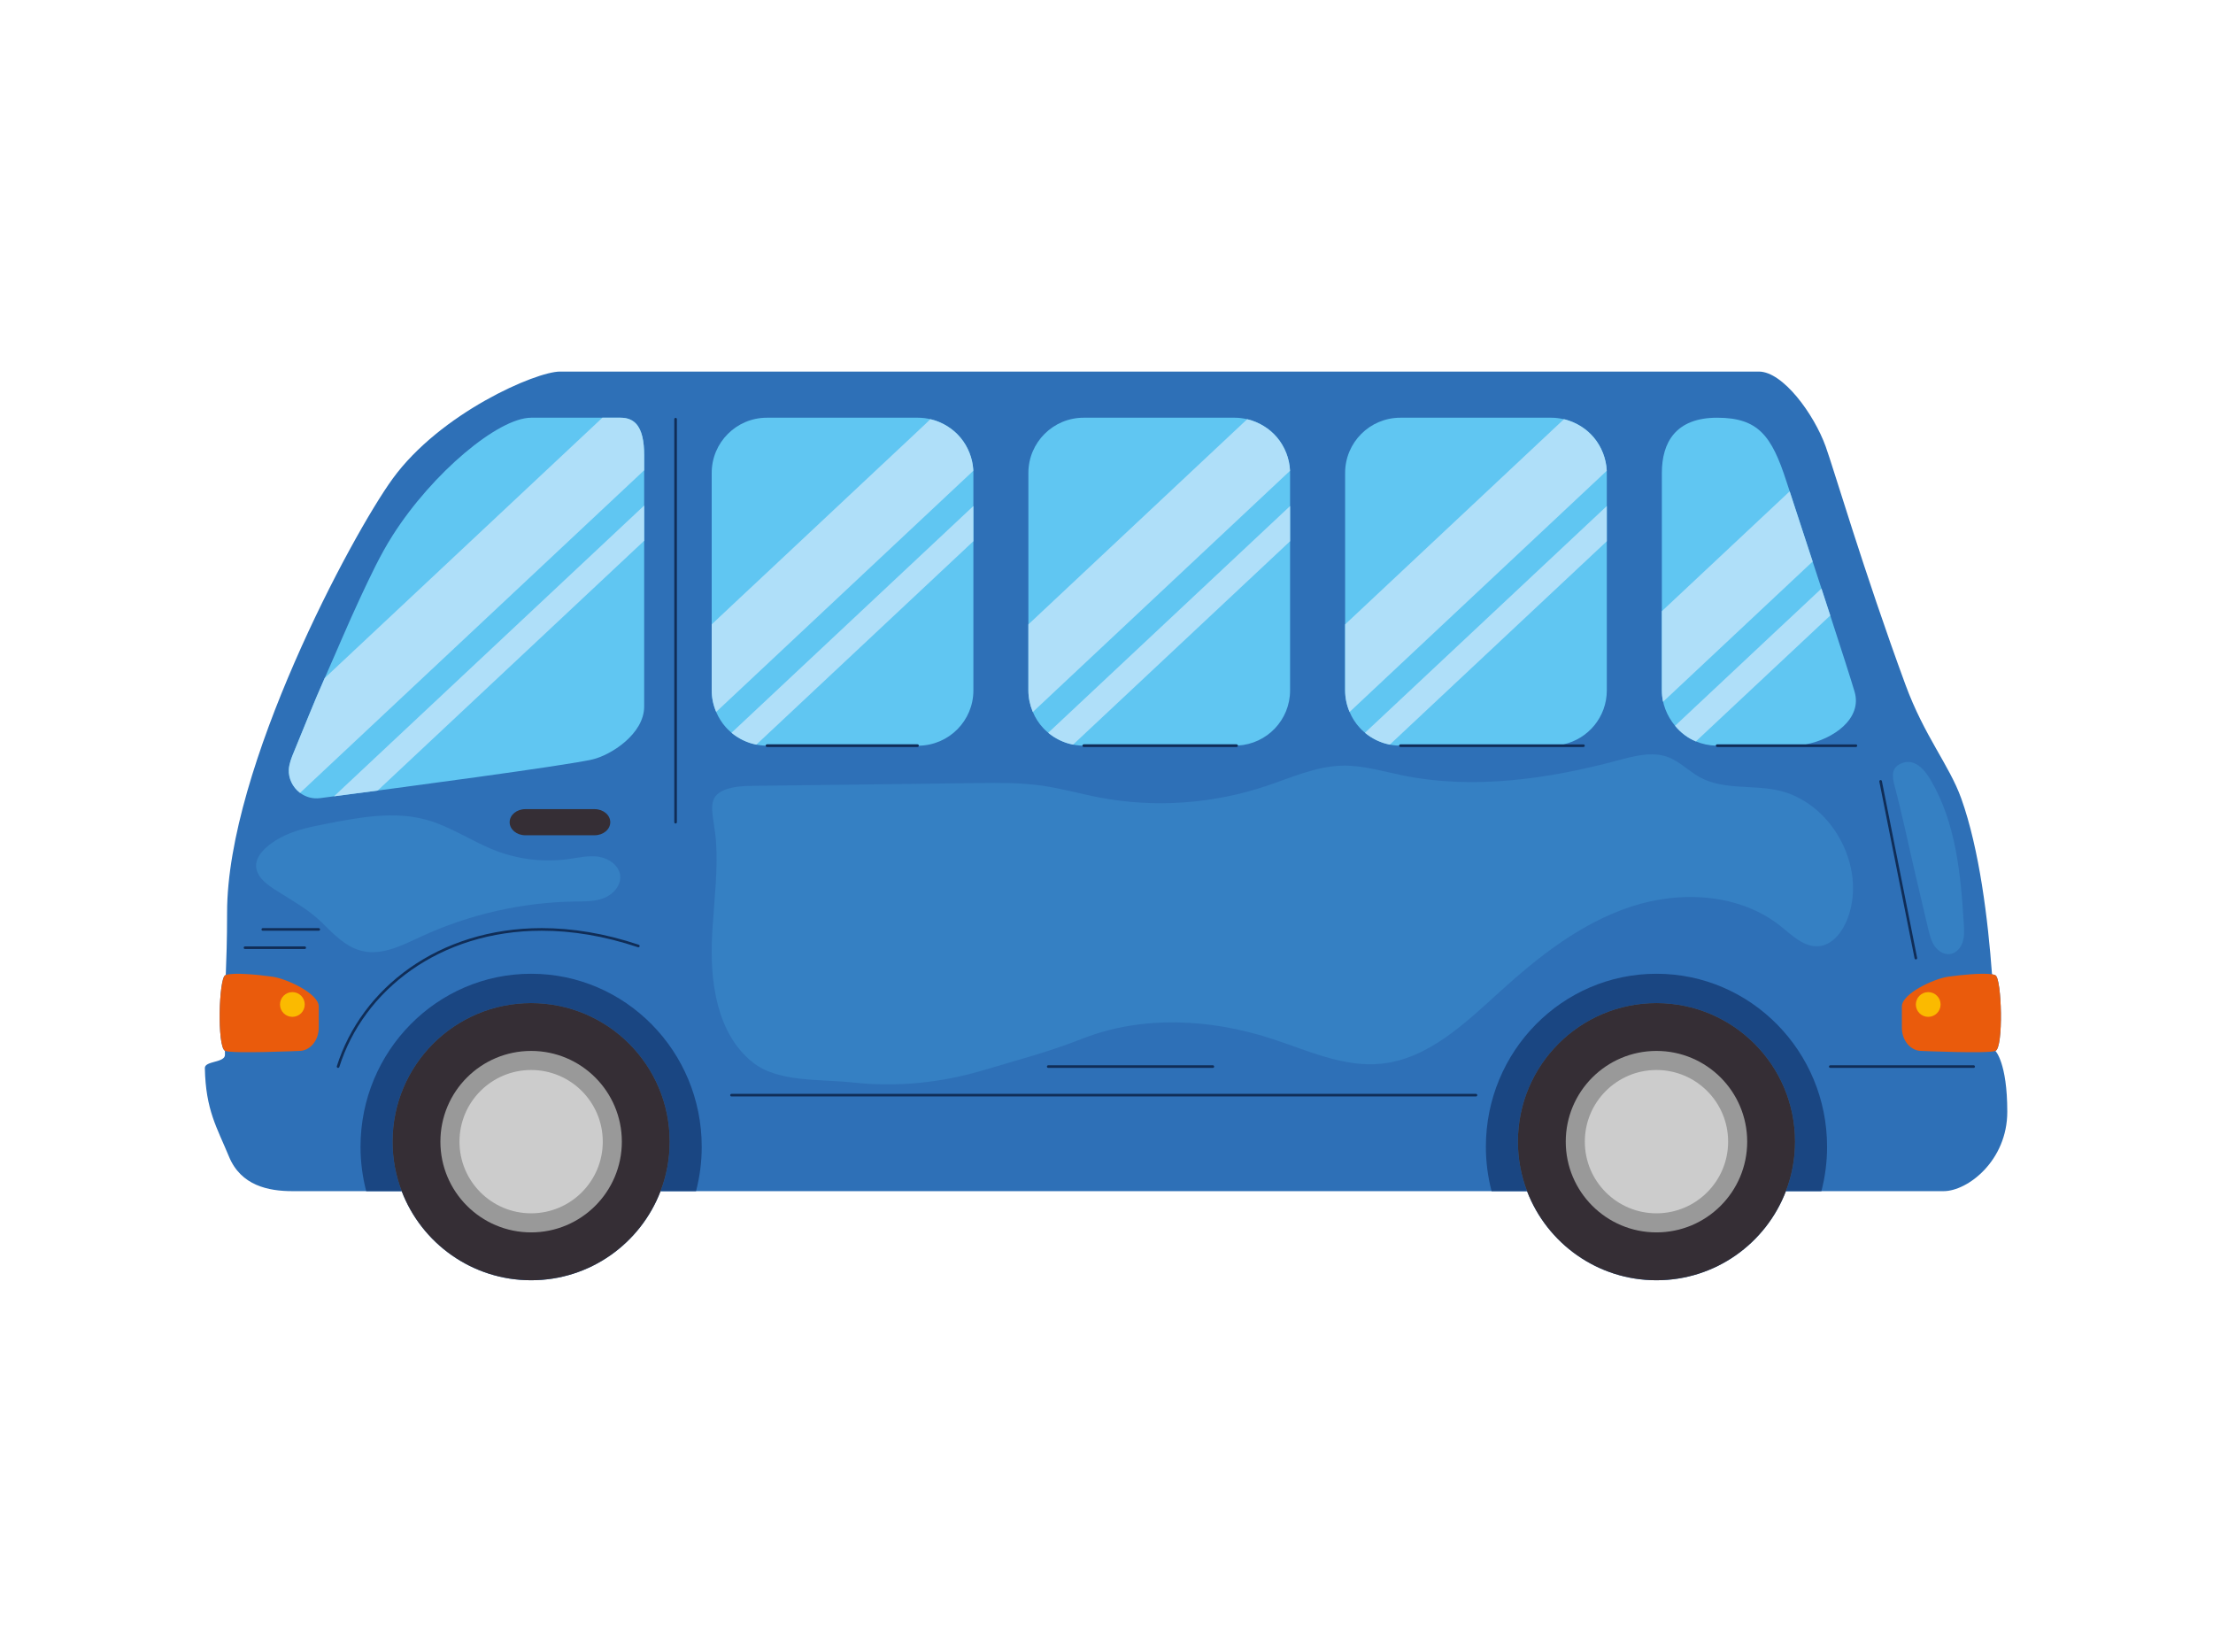<?xml version="1.0" encoding="utf-8"?>
<!-- Generator: Adobe Illustrator 27.5.0, SVG Export Plug-In . SVG Version: 6.00 Build 0)  -->
<svg version="1.1" id="Capa_1" xmlns="http://www.w3.org/2000/svg" xmlns:xlink="http://www.w3.org/1999/xlink" x="0px" y="0px"
	 viewBox="0 0 2456 1833" style="enable-background:new 0 0 2456 1833;" xml:space="preserve">
<g>
	<path style="fill:#2E70B7;" d="M2214.513,1166.171c9.118-3.197,7.127-80.423,0-83.967c-0.913-0.454-2.203-0.8-3.774-1.057
		c-4.37-59.605-13.799-138.429-34.174-195.239c-13.206-36.814-40.891-68.991-61.895-126.16
		c-46.191-125.743-79.622-239.701-88.531-264.317c-13.076-36.141-47.488-83.11-74.125-83.11H621.443
		c-26.637,0-132.681,45.898-185.777,119.036c-45.1,62.126-183.643,320.367-183.643,481.264c0,31.719-0.758,50.58-1.461,69.346
		c-0.206,0.081-0.46,0.148-0.639,0.237c-7.037,3.501-9.063,78.841-0.322,83.767c0.021,1.487,0.041,2.949,0.065,4.489
		c0.144,8.914-22.475,6.653-22.314,14.68c0.905,46.888,13.493,66.064,26.781,98.311c13.285,32.236,43.842,38.323,70.465,38.323
		h81.832h39.372c22.112,57.801,78.067,98.864,143.648,98.864c65.573,0,121.526-41.063,143.637-98.864h39.38h882.886h39.372
		c22.112,57.801,78.067,98.864,143.645,98.864c65.574,0,121.527-41.063,143.639-98.864h39.378h135.63
		c26.625,0,70.68-33.705,70.68-88.159C2227.696,1179.157,2214.513,1166.171,2214.513,1166.171z"/>
	<path style="fill:#1A4682;" d="M589.449,1080.541c-104.573,0-189.338,85.949-189.338,191.991c0,17.003,2.213,33.519,6.318,49.242
		h39.372c-6.526-17.06-10.136-35.562-10.136-54.917c0-84.928,68.847-153.778,153.784-153.778
		c84.925,0,153.772,68.85,153.772,153.778c0,19.355-3.609,37.857-10.135,54.917h39.38c4.105-15.723,6.312-32.239,6.312-49.242
		C778.779,1166.49,694.017,1080.541,589.449,1080.541z"/>
	<path style="fill:#352E35;" d="M589.449,1113.078c-84.937,0-153.784,68.85-153.784,153.778c0,19.355,3.61,37.857,10.136,54.917
		c22.112,57.801,78.067,98.864,143.648,98.864c65.573,0,121.526-41.063,143.638-98.864c6.526-17.06,10.135-35.562,10.135-54.917
		C743.222,1181.928,674.375,1113.078,589.449,1113.078z"/>
	<path style="fill:#999999;" d="M589.449,1166.171c-55.608,0-100.688,45.075-100.688,100.688
		c0,55.599,45.08,100.674,100.688,100.674c55.594,0,100.682-45.075,100.682-100.674
		C690.132,1211.246,645.043,1166.171,589.449,1166.171z"/>
	<path style="fill:#CCCCCC;" d="M589.449,1187.336c-43.919,0-79.521,35.599-79.521,79.524c0,43.907,35.603,79.507,79.521,79.507
		c43.905,0,79.515-35.6,79.515-79.507C668.965,1222.935,633.354,1187.336,589.449,1187.336z"/>
	<path style="fill:#1A4682;" d="M1838.369,1080.541c-104.573,0-189.338,85.949-189.338,191.991c0,17.003,2.216,33.519,6.321,49.242
		h39.372c-6.526-17.06-10.136-35.562-10.136-54.917c0-84.928,68.847-153.778,153.781-153.778
		c84.928,0,153.775,68.85,153.775,153.778c0,19.355-3.61,37.857-10.136,54.917h39.378c4.105-15.723,6.315-32.239,6.315-49.242
		C2027.701,1166.49,1942.937,1080.541,1838.369,1080.541z"/>
	<path style="fill:#352E35;" d="M1838.369,1113.078c-84.934,0-153.781,68.85-153.781,153.778c0,19.355,3.61,37.857,10.136,54.917
		c22.112,57.801,78.067,98.864,143.645,98.864c65.574,0,121.527-41.063,143.639-98.864c6.526-17.06,10.136-35.562,10.136-54.917
		C1992.145,1181.928,1923.298,1113.078,1838.369,1113.078z"/>
	<path style="fill:#999999;" d="M1838.369,1166.171c-55.608,0-100.688,45.075-100.688,100.688
		c0,55.599,45.08,100.674,100.688,100.674c55.596,0,100.682-45.075,100.682-100.674
		C1939.052,1211.246,1893.966,1166.171,1838.369,1166.171z"/>
	<path style="fill:#CCCCCC;" d="M1838.369,1187.336c-43.919,0-79.521,35.599-79.521,79.524c0,43.907,35.603,79.507,79.521,79.507
		c43.908,0,79.515-35.6,79.515-79.507C1917.885,1222.935,1882.277,1187.336,1838.369,1187.336z"/>
	<path style="fill:#352E35;" d="M659.889,926.859c9.6,0,17.386-6.487,17.386-14.5c0-8.001-7.787-14.485-17.386-14.485H582.99
		c-9.608,0-17.378,6.484-17.378,14.485c0,8.013,7.77,14.5,17.378,14.5H659.889z"/>
	<path style="fill:#EA5B0C;" d="M302.428,1083.817c-15.566-2.215-43.851-4.994-51.868-1.85c-0.206,0.081-0.46,0.148-0.639,0.237
		c-7.037,3.501-9.063,78.841-0.322,83.767c0.108,0.061,0.211,0.161,0.322,0.2c9.12,3.194,82.098,0,82.098,0
		c11.996,0,21.712-11.509,21.712-25.712v-23.64C353.731,1102.605,318.395,1086.087,302.428,1083.817z"/>
	<path style="fill:#FBBA00;" d="M324.487,1128.353c7.581,0,13.724-6.127,13.724-13.705c0-7.601-6.143-13.741-13.724-13.741
		c-7.584,0-13.73,6.14-13.73,13.741C310.757,1122.227,316.903,1128.353,324.487,1128.353z"/>
	<path style="fill:#EA5B0C;" d="M2214.513,1082.204c-0.913-0.454-2.203-0.8-3.774-1.058c-10.682-1.754-34.811,0.689-48.732,2.67
		c-15.969,2.27-51.306,18.788-51.306,33.003v23.64c0,14.203,9.721,25.712,21.714,25.712c0,0,72.98,3.194,82.097,0
		C2223.631,1162.974,2221.641,1085.748,2214.513,1082.204z"/>
	<path style="fill:#FBBA00;" d="M2139.948,1100.908c-7.583,0-13.724,6.14-13.724,13.741c0,7.578,6.14,13.705,13.724,13.705
		c7.584,0,13.73-6.127,13.73-13.705C2153.679,1107.048,2147.532,1100.908,2139.948,1100.908z"/>
	<path style="fill:#60C6F2;" d="M714.904,505.387v278.591c0,30.659-37.242,53.986-57.104,58.663
		c-29.678,6.986-211.383,31.064-302.495,43.016c-8.488,1.097-16.225-1.328-22.287-5.832c-0.173-0.115-0.346-0.289-0.52-0.404
		c-7.68-5.947-12.414-15.59-11.953-25.29c0.347-6.871,3.003-13.338,5.601-19.631c11.317-27.253,22.057-54.794,34.067-81.759
		c0.058-0.115,0.115-0.231,0.173-0.346c13.394-30.14,26.04-60.568,40.013-90.419c10.797-22.98,21.652-46.307,35.279-67.728
		c44.286-69.633,117.499-130.721,153.759-130.721c0,0,48.328,0,79.102,0h20.266c7.506,0,13.049,2.367,17.09,6.64
		C712.537,477.325,714.904,489.797,714.904,505.387z"/>
	<path style="fill:#60C6F2;" d="M1080.276,524.902v241.234c0,33.604-27.079,60.857-60.568,61.319
		c-0.058-0.808-0.636-1.443-1.444-1.443H851.225c-0.751,0-1.386,0.635-1.443,1.386c-16.803-0.346-33.142-7.968-44.344-20.497
		c-4.445-4.966-8.025-10.74-10.623-16.917c-3.234-7.564-4.966-15.705-4.966-23.904V524.787c0-33.835,27.426-61.261,61.262-61.261
		h167.731c4.676,0,9.354,0.577,13.915,1.674c12.991,3.06,25.001,10.451,33.489,20.786c8.025,9.758,12.991,22.172,13.857,34.817
		c0.058,0.577,0.115,1.097,0.115,1.674C1080.219,523.286,1080.276,524.094,1080.276,524.902z"/>
	<path style="fill:#60C6F2;" d="M1431.734,524.902v241.234c0,32.738-25.637,59.414-57.97,61.146c-0.057-0.693-0.635-1.27-1.386-1.27
		h-169.637c-0.808,0-1.386,0.635-1.443,1.386c-16.34-0.346-32.334-7.506-43.536-19.516c-4.907-5.197-8.776-11.259-11.49-17.841
		c-0.115-0.173-0.173-0.289-0.231-0.462c-3.06-7.448-4.733-15.416-4.733-23.5V524.787c0-33.835,27.483-61.261,61.318-61.261h167.732
		c4.62,0,9.238,0.577,13.742,1.674c0.173,0.058,0.346,0.058,0.577,0.116c12.529,3.06,24.077,10.104,32.449,19.92
		c8.719,10.278,14.031,23.673,14.55,37.184v0.058C1431.734,523.286,1431.734,524.094,1431.734,524.902z"/>
	<path style="fill:#AFDFF9;" d="M1431.676,522.419v0.058h-0.058L1146.271,790.04h-0.058c-0.115-0.115-0.115-0.289-0.173-0.462
		c-3.06-7.448-4.733-15.416-4.733-23.5v-73.213L1384.099,465.2c0.173,0.058,0.346,0.058,0.577,0.116
		c12.529,3.06,24.077,10.104,32.449,19.92C1425.845,495.513,1431.156,508.909,1431.676,522.419z"/>
	<path style="fill:#AFDFF9;" d="M1163.32,813.144c1.869,1.567,3.841,3.008,5.891,4.346c0.299,0.195,0.612,0.366,0.915,0.556
		c1.713,1.077,3.482,2.067,5.303,2.974c0.475,0.236,0.95,0.465,1.432,0.689c1.882,0.877,3.809,1.661,5.788,2.345
		c0.302,0.105,0.593,0.228,0.897,0.328c2.044,0.672,4.153,1.193,6.284,1.653c0.357,0.077,0.691,0.206,1.05,0.277l0.049-0.046
		l240.82-225.686v-39.058l-268.431,251.622C1163.319,813.143,1163.32,813.144,1163.32,813.144z"/>
	<path style="fill:#60C6F2;" d="M1783.249,524.902v241.234c0,29.389-20.671,53.871-48.213,59.875h-180.838
		c-0.751,0-1.328,0.635-1.386,1.386c-16.513-0.346-32.623-7.679-43.824-19.862c-4.735-5.139-8.488-11.086-11.201-17.495
		c-3.234-7.564-4.966-15.763-4.966-23.962V524.787c0-33.835,27.426-61.261,61.319-61.261h167.731c4.619,0,9.238,0.635,13.742,1.674
		c0.52,0.116,1.097,0.231,1.617,0.346c12.298,3.291,23.615,10.335,31.756,20.151c8.488,10.22,13.626,23.384,14.204,36.722v0.058
		C1783.249,523.286,1783.249,524.094,1783.249,524.902z"/>
	<path style="fill:#60C6F2;" d="M2003.986,826.011h-98.272c-0.75,0-1.386,0.635-1.386,1.386c-7.853-0.173-15.358-1.848-22.229-4.677
		c-9.065-3.753-16.976-9.816-23.096-17.322c-9.181-10.97-14.666-25.001-14.666-39.32V524.787c0-33.835,15.416-61.261,61.319-61.261
		c45.844,0,60.568,20.209,76.851,70.384c1.27,3.984,2.829,8.661,4.504,13.742c3.291,10.104,7.217,22.229,11.605,35.51
		c6.986,21.421,15.011,45.787,22.864,69.922c3.291,10.104,6.582,20.151,9.758,29.909c12.183,37.473,22.806,70.384,26.964,84.472
		C2067.094,797.315,2034.761,820.295,2003.986,826.011z"/>
	<path style="fill:#AFDFF9;" d="M1844.668,772.541c0.215,2.02,0.541,4.006,0.944,5.964c0.019,0.088,0.024,0.18,0.042,0.267
		l0.019-0.018l166.015-155.644c-4.559-13.921-8.985-27.424-13.079-39.922c-4.363-13.318-8.32-25.407-11.622-35.523
		c-0.261-0.799-0.544-1.667-0.796-2.441l-141.867,133.003v87.852c0,2.176,0.121,4.324,0.342,6.441
		C1844.666,772.528,1844.667,772.535,1844.668,772.541z"/>
	<path style="fill:#AFDFF9;" d="M2031.239,682.992l-149.14,139.728c-9.065-3.753-16.976-9.816-23.096-17.322
		c1.328-1.213,2.599-2.425,3.869-3.638c5.6-5.254,11.143-10.451,16.744-15.705c8.602-8.026,17.148-16.052,25.751-24.135
		c10.162-9.527,20.324-19.054,30.545-28.639c10.335-9.7,20.728-19.4,31.064-29.158c9.179-8.545,18.303-17.148,27.483-25.694
		l19.574-18.361c2.482-2.31,4.966-4.677,7.448-6.986C2024.772,663.187,2028.062,673.234,2031.239,682.992z"/>
	<path style="fill:#102D57;" d="M708.922,1048.357c-37.929-12.704-74.081-18.462-107.724-18.462
		c-114.711-0.011-200.208,66.973-227.375,153.218c-0.24,0.76,0.182,1.572,0.944,1.811c0.76,0.24,1.572-0.183,1.811-0.943h-0.001
		c26.784-84.983,111.049-151.187,224.621-151.198c33.313,0,69.152,5.7,106.806,18.313c0.756,0.253,1.574-0.154,1.827-0.91
		C710.085,1049.429,709.677,1048.61,708.922,1048.357z"/>
	<path style="fill:#102D57;" d="M749.765,463.689c-0.798,0-1.443,0.647-1.443,1.443v447.233c0,0.797,0.646,1.444,1.443,1.444
		c0.797,0,1.444-0.647,1.444-1.444V465.132C751.209,464.335,750.563,463.689,749.765,463.689z"/>
	<path style="fill:#102D57;" d="M338.211,1050.205h-66.327c-0.798,0-1.443,0.646-1.443,1.443c0,0.797,0.645,1.443,1.443,1.443
		h66.327c0.797,0,1.444-0.646,1.444-1.443C339.655,1050.851,339.008,1050.205,338.211,1050.205z"/>
	<path style="fill:#102D57;" d="M353.731,1029.895h-62.095c-0.798,0-1.444,0.647-1.444,1.443c0,0.797,0.646,1.443,1.444,1.443
		h62.095c0.797,0,1.444-0.646,1.444-1.443C355.175,1030.542,354.529,1029.895,353.731,1029.895z"/>
	<path style="fill:#102D57;" d="M1018.271,826.035H851.223c-0.77,0-1.37,0.614-1.414,1.372c-0.001,0.027-0.03,0.043-0.03,0.071
		c0,0.797,0.646,1.444,1.444,1.444h167.048c0.797,0,1.444-0.646,1.444-1.444c0-0.015-0.015-0.024-0.016-0.039
		C1019.675,826.663,1019.054,826.035,1018.271,826.035z"/>
	<path style="fill:#102D57;" d="M1372.402,826.035h-169.681c-0.77,0-1.371,0.614-1.414,1.372c-0.002,0.027-0.03,0.043-0.03,0.071
		c0,0.797,0.646,1.444,1.443,1.444h169.681c0.797,0,1.444-0.646,1.444-1.444c0-0.066-0.062-0.105-0.07-0.169
		C1373.681,826.605,1373.133,826.035,1372.402,826.035z"/>
	<path style="fill:#102D57;" d="M1552.81,827.408c-0.001,0.027-0.029,0.043-0.029,0.071c0,0.797,0.646,1.444,1.443,1.444h203.107
		c0.797,0,1.443-0.646,1.443-1.444c0-0.797-0.646-1.443-1.443-1.443h-22.282h-180.825
		C1553.455,826.035,1552.854,826.649,1552.81,827.408z"/>
	<path style="fill:#102D57;" d="M1904.308,827.408c-0.002,0.027-0.03,0.043-0.03,0.071c0,0.797,0.646,1.444,1.443,1.444H2059.7
		c0.797,0,1.443-0.646,1.443-1.444c0-0.797-0.646-1.443-1.443-1.443h-55.72h-98.259
		C1904.952,826.035,1904.352,826.649,1904.308,827.408z"/>
	<path style="fill:#102D57;" d="M2126.506,1064.612c0.782-0.156,1.289-0.916,1.134-1.698l-39.104-196.149
		c-0.155-0.781-0.916-1.289-1.698-1.133c-0.782,0.156-1.289,0.916-1.134,1.698l39.104,196.149
		C2124.964,1064.261,2125.724,1064.768,2126.506,1064.612z"/>
	<path style="fill:#102D57;" d="M2190.374,1182.103h-159.126c-0.798,0-1.443,0.646-1.443,1.443c0,0.797,0.646,1.443,1.443,1.443
		h159.126c0.797,0,1.444-0.647,1.444-1.443C2191.818,1182.749,2191.172,1182.103,2190.374,1182.103z"/>
	<path style="fill:#102D57;" d="M1638.036,1213.8H811.821c-0.798,0-1.443,0.646-1.443,1.444c0,0.797,0.646,1.443,1.443,1.443
		h826.215c0.797,0,1.443-0.646,1.443-1.443C1639.48,1214.446,1638.833,1213.8,1638.036,1213.8z"/>
	<path style="fill:#102D57;" d="M1346.036,1184.99c0.797,0,1.443-0.647,1.443-1.443c0-0.797-0.646-1.443-1.443-1.443h-182.718
		c-0.797,0-1.443,0.646-1.443,1.443c0,0.797,0.646,1.443,1.443,1.443H1346.036z"/>
	<path style="fill:#3580C3;" d="M467.233,1039.32c53.62-24.816,112.501-38.182,171.579-38.954
		c10.806-0.141,21.962,0.07,31.963-4.035c9.997-4.105,18.599-13.899,17.496-24.649c-1.15-11.241-12.379-19.151-23.533-20.942
		c-11.156-1.793-22.461,0.936-33.651,2.498c-27.025,3.769-54.987,0.606-80.488-9.107c-26.315-10.02-49.913-26.809-77.037-34.37
		c-35.839-9.992-73.95-2.932-110.471,4.172c-18.221,3.544-36.944,7.209-53.322,16.369c-11.209,6.27-28.582,19.171-25.137,34.277
		c2.865,12.557,17.638,20.795,27.615,27.065c15.478,9.727,30.916,18.469,44.133,31.289c13.363,12.966,26.995,28.094,45.907,32.419
		C424.462,1060.425,446.587,1048.874,467.233,1039.32z"/>
	<path style="fill:#3580C3;" d="M2050.425,1019.331c21.934-57.68-18.055-130.307-78.523-142.622
		c-28.312-5.769-59.498-0.274-84.934-13.978c-12.574-6.772-22.751-17.844-36.166-22.743c-17.463-6.38-36.764-1.147-54.728,3.654
		c-78.219,20.897-160.795,32.907-240.108,16.656c-21.928-4.491-43.749-11.148-66.129-10.685
		c-29.349,0.609-56.848,13.333-84.692,22.63c-59.188,19.766-123.44,24.415-184.74,12.741c-21.559-4.105-42.743-10.189-64.474-13.259
		c-23.792-3.363-47.93-3.071-71.957-2.774c-32.875,0.406-65.752,0.812-98.63,1.221c-32.875,0.406-65.751,0.812-98.627,1.218
		c-16.357,0.203-32.716,0.392-49.073,0.609c-12.557,0.164-28.035,0.381-39.01,7.389c-7.133,4.553-8.7,11.827-8.201,19.825
		c0.716,11.475,3.392,22.766,4.187,34.263c2.188,31.613-1.708,63.212-3.752,94.72c-0.24,3.707-0.457,7.415-0.638,11.122
		c-2.461,50.806,5.45,107.962,45.247,139.642c27.981,22.272,74.999,18.365,110.555,22.199c49.656,5.351,98.312,0.502,146.158-13.823
		c40.942-12.256,69.709-19.382,109.518-34.931c66.019-25.788,141.029-21.895,208.478-0.13
		c40.079,12.935,80.17,32.219,122.086,28.162c52.636-5.094,93.962-45.204,133.127-80.736c43-39.014,90.003-75.791,145.204-93.787
		c55.202-17.998,120.339-14.336,165.678,21.934c12.772,10.215,26.005,23.564,42.29,22.073
		C2034.045,1048.505,2044.911,1033.851,2050.425,1019.331z"/>
	<path style="fill:#3580C3;" d="M2125.841,970.893c4.657,20.002,9.366,39.994,14.125,59.975c1.584,6.656,3.253,13.484,7.167,19.092
		c3.919,5.61,10.651,9.8,17.401,8.698c6.597-1.077,11.593-6.936,13.634-13.296c2.041-6.357,1.686-13.208,1.291-19.876
		c-3.31-55.267-8.813-112.586-36.955-160.266c-6.963-11.79-18.302-24.756-33.273-17.753c-10.352,4.847-9.292,14.421-6.76,23.95
		C2111.203,904.321,2118.116,937.733,2125.841,970.893z"/>
	<path style="fill:#AFDFF9;" d="M714.904,505.387v16.456L333.017,879.824c-0.173-0.115-0.346-0.289-0.52-0.404
		c-7.68-5.947-12.414-15.59-11.953-25.29c0.347-6.871,3.003-13.338,5.601-19.631c11.317-27.253,22.057-54.794,34.067-81.759
		c0.058-0.115,0.115-0.231,0.173-0.346l308.153-288.868h20.266c7.506,0,13.049,2.367,17.09,6.64
		C712.537,477.325,714.904,489.797,714.904,505.387z"/>
	<path style="fill:#AFDFF9;" d="M419.136,877.231l295.763-277.179c0-13.883,0-27.086,0-39.073L370.712,883.619
		C385.44,881.688,401.826,879.528,419.136,877.231z"/>
	<path style="fill:#AFDFF9;" d="M1080.103,520.803c-0.058,0.577,0,1.097,0,1.674L794.815,789.982
		c-3.234-7.564-4.966-15.705-4.966-23.904v-73.213c1.79-1.674,3.58-3.349,5.37-5.081c7.332-6.871,14.665-13.742,21.94-20.613
		c11.432-10.682,22.865-21.421,34.298-32.103c13.857-12.991,27.714-25.983,41.515-38.916c14.55-13.626,29.1-27.253,43.65-40.937
		c13.511-12.703,27.08-25.405,40.648-38.108c10.856-10.162,21.71-20.382,32.624-30.544c6.466-6.12,12.991-12.183,19.457-18.303
		c0.752-0.693,2.195-2.656,3.234-3.003c0.058,0,0.115-0.058,0.173-0.058c12.991,3.06,25.001,10.451,33.489,20.786
		C1074.271,495.744,1079.238,508.158,1080.103,520.803z"/>
	<path style="fill:#AFDFF9;" d="M811.821,813.143c1.869,1.567,3.843,3.009,5.891,4.347c0.299,0.195,0.612,0.365,0.914,0.554
		c1.714,1.078,3.483,2.068,5.307,2.976c0.475,0.236,0.949,0.465,1.43,0.689c1.883,0.877,3.813,1.662,5.795,2.348
		c0.298,0.104,0.587,0.226,0.888,0.325c2.044,0.672,4.153,1.193,6.284,1.653c0.357,0.077,0.694,0.207,1.053,0.277l0.05-0.046
		l240.816-225.686v-39.058L811.907,813.062L811.821,813.143z"/>
	<path style="fill:#AFDFF9;" d="M1783.192,522.419v0.058h-0.058c-0.058,0-278.302,260.923-285.346,267.563
		c-3.234-7.564-4.966-15.763-4.966-23.962v-73.213L1735.615,465.2c0.52,0.116,1.097,0.231,1.617,0.346
		c12.298,3.291,23.615,10.335,31.756,20.151C1777.475,495.917,1782.614,509.082,1783.192,522.419z"/>
	<path style="fill:#AFDFF9;" d="M1514.822,813.143c1.869,1.567,3.843,3.009,5.891,4.347c0.299,0.195,0.612,0.365,0.913,0.554
		c1.714,1.078,3.483,2.068,5.307,2.976c0.475,0.236,0.949,0.465,1.43,0.689c1.883,0.877,3.813,1.662,5.795,2.348
		c0.299,0.104,0.587,0.226,0.889,0.325c2.044,0.672,4.153,1.193,6.284,1.653c0.357,0.077,0.693,0.207,1.053,0.277l0.049-0.046
		l240.814-225.686v-39.058l-268.338,251.541L1514.822,813.143z"/>
</g>
</svg>
